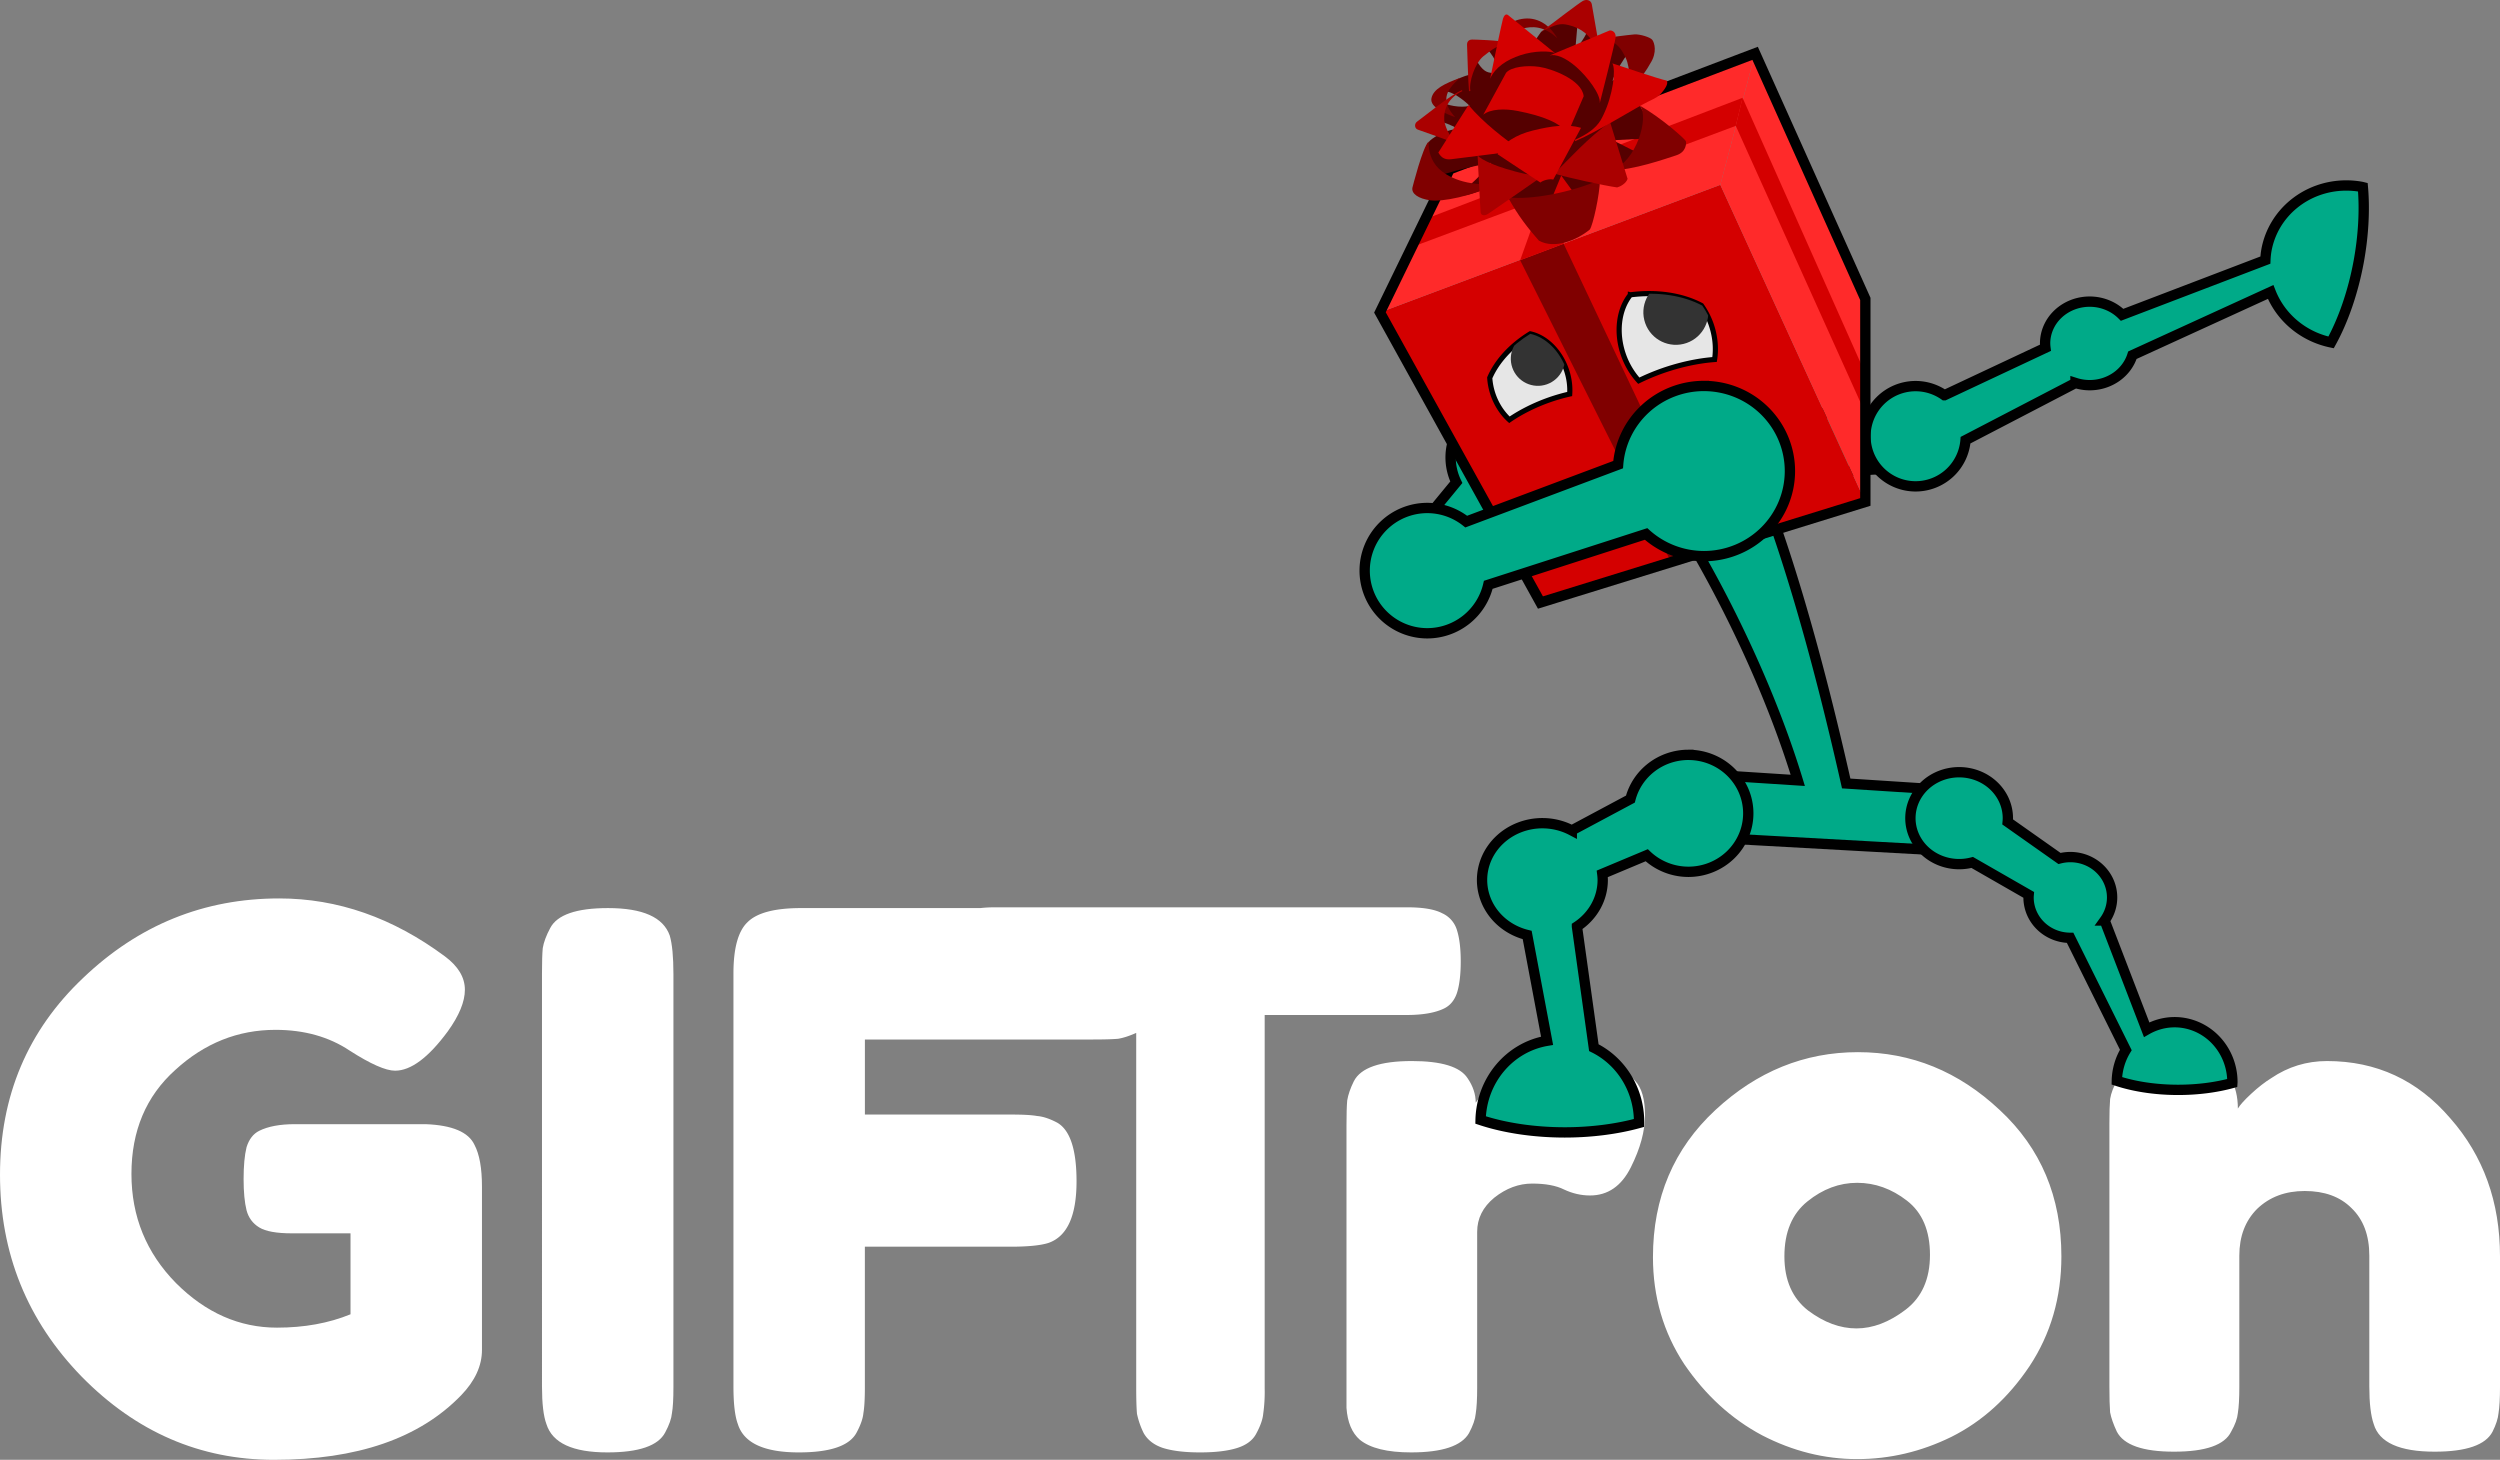 <?xml version="1.0" encoding="UTF-8" standalone="no"?>
<svg
   xmlns:dc="http://purl.org/dc/elements/1.1/"
   xmlns:cc="http://creativecommons.org/ns#"
   xmlns:rdf="http://www.w3.org/1999/02/22-rdf-syntax-ns#"
   xmlns:svg="http://www.w3.org/2000/svg"
   xmlns="http://www.w3.org/2000/svg"
   id="svg64"
   version="1.1"
   viewBox="0 0 85.51 49.932"
   height="188.72"
   width="323.188">
  <rect x="0" y="0" width="85.51" height="49.932" fill="#808080" stroke="none"/>
  <defs
     id="defs8">
    <clipPath
       id="a">
      <path
         style="fill:#e6e6e6;stroke-width:0.265"
         id="path2"
         d="m 43.739,147.685 a 6.615,4.696 0 0 0 -3.616,1.916 3.44,2.646 90 0 0 -0.165,1.188 3.44,2.646 90 0 0 0.48,1.968 6.02,2.778 0 0 1 3.026,-0.38 6.02,2.778 0 0 1 1.45,0.085 3.44,2.646 90 0 0 0.336,-1.673 3.44,2.646 90 0 0 -1.511,-3.104 z" />
    </clipPath>
    <clipPath
       id="b">
      <path
         style="fill:#e6e6e6;stroke-width:0.265"
         id="path5"
         d="m 50.323,147.685 a 6.615,4.696 0 0 1 3.616,1.916 3.44,2.646 90 0 1 0.165,1.188 3.44,2.646 90 0 1 -0.48,1.968 6.02,2.778 0 0 0 -3.026,-0.38 6.02,2.778 0 0 0 -1.45,0.085 3.44,2.646 90 0 1 -0.336,-1.673 3.44,2.646 90 0 1 1.511,-3.104 z" />
    </clipPath>
  </defs>
  <path
     style="fill:#ffffff"
     d="m 10.084,38.451 h 4.47 q 1.372,0.051 1.677,0.711 0.254,0.483 0.254,1.423 v 5.588 q 0,0.813 -0.711,1.55 -2.134,2.209 -6.401,2.209 -3.785,0 -6.579,-2.845 -2.794,-2.87 -2.794,-6.909 0,-4.038 2.845,-6.73 2.845,-2.718 6.706,-2.718 2.997,0 5.664,1.98 0.686,0.509 0.686,1.144 0,0.61 -0.584,1.422 -0.991,1.346 -1.804,1.346 -0.482,0 -1.55,-0.685 -1.066,-0.712 -2.54,-0.712 -1.93,0 -3.428,1.372 -1.499,1.346 -1.499,3.556 0,2.184 1.524,3.734 1.524,1.524 3.455,1.524 1.397,0 2.514,-0.457 v -2.769 H 9.983 q -0.788,0 -1.118,-0.203 -0.33,-0.203 -0.432,-0.584 -0.101,-0.407 -0.101,-1.067 0,-0.686 0.101,-1.092 0.127,-0.407 0.432,-0.56 0.457,-0.228 1.22,-0.228 z m 8.454,-5.156 q 0,-0.584 0.026,-0.864 0.05,-0.304 0.254,-0.685 0.355,-0.686 1.98,-0.686 1.779,0 2.11,0.94 0.126,0.431 0.126,1.32 v 14.123 q 0,0.61 -0.05,0.889 -0.026,0.28 -0.23,0.66 -0.355,0.686 -1.98,0.686 -1.778,0 -2.083,-0.965 -0.153,-0.407 -0.153,-1.296 z"
     id="path10" />
  <path
     style="fill:#ffffff"
     d="m 34.012,31.034 c -0.175,0 -0.333,0.01 -0.483,0.026 h -6.13 c -0.898,0 -1.508,0.16 -1.83,0.482 -0.321,0.305 -0.482,0.89 -0.482,1.753 v 14.122 c 0,0.593 0.05,1.025 0.152,1.296 0.203,0.643 0.898,0.965 2.083,0.965 1.084,0 1.744,-0.228 1.981,-0.686 0.136,-0.254 0.212,-0.474 0.229,-0.66 0.033,-0.186 0.05,-0.483 0.05,-0.89 v -4.8 h 4.98 c 0.592,0 1.023,-0.042 1.294,-0.127 0.644,-0.22 0.966,-0.923 0.966,-2.108 0,-1.084 -0.22,-1.753 -0.66,-2.007 -0.255,-0.135 -0.483,-0.211 -0.687,-0.228 -0.186,-0.034 -0.482,-0.05 -0.888,-0.05 h -5.004 v -2.567 h 7.772 c 0.406,0 0.703,-0.008 0.89,-0.025 0.184,-0.03 0.392,-0.1 0.618,-0.201 v 12.14 c 0,0.389 0.009,0.685 0.026,0.888 a 2.8,2.8 0 0 0 0.229,0.66 c 0.135,0.238 0.355,0.407 0.66,0.509 0.322,0.101 0.745,0.152 1.27,0.152 0.525,0 0.948,-0.05 1.27,-0.152 0.322,-0.102 0.542,-0.271 0.66,-0.508 0.136,-0.254 0.212,-0.475 0.229,-0.66 a 5.3,5.3 0 0 0 0.05,-0.864 v -12.777 h 4.852 c 0.559,0 0.99,-0.076 1.295,-0.228 0.203,-0.102 0.348,-0.28 0.432,-0.533 0.085,-0.271 0.127,-0.627 0.127,-1.068 0,-0.44 -0.042,-0.795 -0.127,-1.066 a 0.92,0.92 0 0 0 -0.508,-0.585 c -0.254,-0.135 -0.652,-0.203 -1.193,-0.203 z"
     id="path12" />
  <path
     style="fill:#ffffff"
     d="m 55.148,36.445 q 0.483,0.152 0.788,0.533 0.33,0.356 0.33,1.168 0,0.813 -0.483,1.778 -0.482,0.966 -1.397,0.966 -0.457,0 -0.889,-0.204 -0.406,-0.203 -1.092,-0.203 -0.686,0 -1.295,0.483 -0.585,0.482 -0.585,1.168 v 5.334 q 0,0.584 -0.05,0.89 -0.026,0.279 -0.229,0.66 -0.381,0.66 -1.981,0.66 -1.22,0 -1.753,-0.432 -0.406,-0.355 -0.457,-1.092 v -9.652 q 0,-0.584 0.025,-0.864 0.051,-0.304 0.229,-0.66 0.356,-0.686 1.981,-0.686 1.524,0 1.905,0.584 0.28,0.407 0.28,0.839 0.127,-0.178 0.355,-0.432 0.254,-0.254 1.042,-0.686 0.787,-0.432 1.371,-0.432 0.61,0 1.016,0.076 0.407,0.051 0.89,0.204 z m 1.39,6.553 q 0,-3.048 2.134,-5.03 2.134,-1.98 4.877,-1.98 2.743,0 4.851,1.98 2.108,1.956 2.108,5.004 0,2.109 -1.092,3.76 -1.092,1.625 -2.667,2.413 -1.55,0.762 -3.226,0.762 -1.676,0 -3.25,-0.813 -1.576,-0.838 -2.668,-2.439 -1.067,-1.625 -1.067,-3.657 z m 5.31,1.829 q 0.812,0.61 1.65,0.61 0.838,0 1.676,-0.636 0.839,-0.635 0.839,-1.88 0,-1.244 -0.788,-1.854 -0.787,-0.61 -1.702,-0.61 -0.914,0 -1.701,0.636 -0.788,0.635 -0.788,1.88 0,1.219 0.813,1.854 z m 17.744,-8.535 q 2.54,0 4.216,1.956 1.702,1.93 1.702,4.724 v 4.47 q 0,0.585 -0.05,0.89 -0.026,0.28 -0.204,0.635 -0.356,0.686 -1.981,0.686 -1.804,0 -2.083,-0.94 -0.152,-0.432 -0.152,-1.296 v -4.47 q 0,-1.041 -0.61,-1.626 -0.584,-0.584 -1.6,-0.584 -0.99,0 -1.626,0.61 -0.61,0.61 -0.61,1.6 v 4.496 q 0,0.584 -0.05,0.889 -0.026,0.28 -0.229,0.635 -0.33,0.686 -1.956,0.686 -1.6,0 -1.955,-0.686 -0.178,-0.381 -0.23,-0.66 -0.024,-0.305 -0.024,-0.89 v -8.991 q 0,-0.559 0.025,-0.838 0.05,-0.305 0.254,-0.66 0.356,-0.636 1.956,-0.636 1.55,0 1.905,0.584 0.254,0.432 0.254,1.042 0.101,-0.178 0.457,-0.508 0.356,-0.33 0.686,-0.534 0.863,-0.584 1.905,-0.584 z"
     id="path14" />
  <g
     transform="matrix(0.5,0,0,0.5,7.446,-50.963)"
     id="g58">
    <path
       d="m 88.437,129.223 a 4.096,4 0 0 0 -4.096,4 4.096,4 0 0 0 0.39,1.693 l -3.504,4.26 3.572,3.44 3.117,-5.429 a 4.096,4 0 0 0 0.521,0.037 4.096,4 0 0 0 3.498,-1.93 l 6.289,-0.368 c 3.567,5.178 7.604,12.957 9.866,20.382 l -8.078,-0.522 0.794,4.366 17.86,0.992 0.793,-4.1 -8.056,-0.522 c -2.19,-9.714 -4.29,-16.48 -6.105,-21.01 l 10.722,-0.628 -0.066,-3.902 -24.232,0.86 a 4.096,4 0 0 0 -3.285,-1.62 z"
       id="path16"
       style="fill:#00aa88;stroke:#000000;stroke-width:0.706" />
    <path
       d="m 100.608,153.564 a 4.096,4 0 0 0 -3.967,3.026 l -4.01,2.144 a 4.127,3.89 0 0 0 -2.011,-0.495 4.127,3.89 0 0 0 -4.128,3.89 4.127,3.89 0 0 0 3.087,3.758 l 1.361,7.236 a 5.424,5.622 0 0 0 -4.548,5.419 9.591,4.233 0 0 0 5.75,0.85 9.591,4.233 0 0 0 5.089,-0.647 5.424,5.622 0 0 0 0.003,-0.08 5.424,5.622 0 0 0 -3.095,-5.071 l -1.156,-8.283 a 4.127,3.89 0 0 0 1.764,-3.182 4.127,3.89 0 0 0 -0.03,-0.424 l 3.04,-1.274 a 4.096,4 0 0 0 2.85,1.134 4.096,4 0 0 0 4.097,-4 4.096,4 0 0 0 -4.096,-4 z m 18.521,1.188 a 3.334,3.143 0 0 0 -3.334,3.143 3.334,3.143 0 0 0 3.334,3.144 3.334,3.143 0 0 0 0.894,-0.115 l 3.864,2.217 a 2.858,2.762 0 0 0 -0.01,0.178 2.858,2.762 0 0 0 2.844,2.762 l 3.811,7.673 a 3.955,4.1 0 0 0 -0.616,2.108 6.994,3.087 0 0 0 4.192,0.62 6.994,3.087 0 0 0 3.711,-0.472 3.955,4.1 0 0 0 0.003,-0.058 3.955,4.1 0 0 0 -3.955,-4.1 3.955,4.1 0 0 0 -1.912,0.514 l -2.873,-7.471 a 2.858,2.762 0 0 0 0.511,-1.576 2.858,2.762 0 0 0 -2.858,-2.762 2.858,2.762 0 0 0 -0.741,0.096 l -3.545,-2.5 a 3.334,3.143 0 0 0 0.013,-0.258 3.334,3.143 0 0 0 -3.333,-3.143 z m 26.421,-40.137 a 5.622,5.424 10.486 0 0 -5.397,4.407 5.622,5.424 10.486 0 0 -0.075,0.697 l -9.8,3.743 a 3.048,2.857 0 0 0 -2.22,-0.902 3.048,2.857 0 0 0 -3.048,2.858 3.048,2.857 0 0 0 0.021,0.3 l -6.909,3.245 a 3.429,3.429 0 0 0 -1.97,-0.624 3.429,3.429 0 0 0 -3.43,3.429 3.429,3.429 0 0 0 3.43,3.429 3.429,3.429 0 0 0 3.415,-3.16 l 7.521,-3.913 a 3.048,2.857 0 0 0 0.97,0.151 3.048,2.857 0 0 0 2.923,-2.05 l 9.456,-4.326 a 5.622,5.424 10.486 0 0 4.136,3.451 4.233,9.591 10.486 0 0 1.884,-5.497 4.233,9.591 10.486 0 0 0.289,-5.123 5.622,5.424 10.486 0 0 -0.078,-0.019 5.622,5.424 10.486 0 0 -1.118,-0.096 z"
       id="path18"
       style="fill:#00aa88;stroke:#000000;stroke-width:0.706" />
    <path
       d="m 79.507,123.301 23.284,-8.731 9.922,21.696 -22.226,6.879 z"
       id="path20"
       style="fill:#d40000" />
    <path
       d="m 102.79,114.57 2.382,-8.996 7.54,16.801 v 13.89 z"
       id="path22"
       style="fill:#ff2a2a" />
    <path
       d="m 79.507,123.301 4.763,-9.79 20.902,-7.937 -2.381,8.996 z"
       id="path24"
       style="fill:#ff2a2a" />
    <path
       d="m 89.098,119.73 10.32,20.637 2.579,-0.794 -9.922,-20.968 z"
       id="path26"
       style="fill:#800000" />
    <path
       d="m 104.312,108.617 -10.208,3.902 1.08,-3.24 -2.778,1.19 -1.116,3.126 -8.608,3.29 -0.926,1.918 8.857,-3.314 -1.515,4.24 2.977,-1.124 1.395,-4.186 10.379,-3.884 z"
       id="path28"
       style="fill:#d40000" />
    <path
       d="m 103.849,110.535 8.797,19.513 v -2.712 l -8.334,-18.72 z"
       id="path30"
       style="fill:#d40000" />
    <path
       d="m 89.792,124.764 a 4.696,6.615 70.595 0 0 -2.774,3.009 3.44,2.646 70.595 0 0 0.24,1.174 3.44,2.646 70.595 0 0 1.105,1.697 2.778,6.02 70.595 0 1 2.728,-1.364 2.778,6.02 70.595 0 1 1.397,-0.401 3.44,2.646 70.595 0 0 -0.24,-1.69 3.44,2.646 70.595 0 0 -2.456,-2.425 z m 6.848,-2.67 a 5.636,7.937 70.595 0 1 4.857,0.727 4.128,3.175 70.595 0 1 0.66,1.278 4.128,3.175 70.595 0 1 0.242,2.419 3.334,7.223 70.595 0 0 -3.577,0.776 3.334,7.223 70.595 0 0 -1.608,0.675 4.128,3.175 70.595 0 1 -1.046,-1.76 4.128,3.175 70.595 0 1 0.473,-4.115 z"
       id="path32"
       style="fill:#e6e6e6;stroke:#000000;stroke-width:0.353" />
    <circle
       clip-path="url(#a)"
       transform="rotate(-19.405,-0.265,1.547)"
       r="1.852"
       cy="149.466"
       cx="43.662"
       id="circle34"
       style="fill:#333333" />
    <circle
       clip-path="url(#b)"
       transform="matrix(1.132,-0.399,0.399,1.132,-19.197,-24.998)"
       cx="52.394"
       cy="149.466"
       r="1.852"
       id="circle36"
       style="fill:#333333" />
    <path
       d="m 105.172,105.574 -20.902,7.936 -4.763,9.79 10.98,19.844 22.225,-6.88 v -13.89 z"
       id="path38"
       style="fill:none;stroke:#000000;stroke-width:0.706" />
    <path
       d="m 91.908,113.934 1.387,1.904 1.263,-1.612 -0.342,-0.954 1.156,0.285 1.992,-1.063 -1.922,-0.974 3.066,-0.158 -1.22,-2.21 -1.34,-0.05 0.68,-1.006 0.213,-1.664 c 0,0 -0.803,0.746 -1.423,1.02 0.211,-0.79 1.422,-2.403 1.422,-2.403 0,0 -1.099,-0.605 -1.925,-0.525 -0.206,0.02 -0.437,0.08 -0.668,0.159 -0.083,-0.373 -0.132,-0.53 -0.513,-0.705 -0.256,0.67 -0.862,1.343 -0.862,1.343 l 0.18,-2.086 c 0,0 -1.435,0.08 -2.52,0.87 -0.678,0.94 -0.755,1.27 -0.755,1.27 0,0 -1.138,-0.348 -2.056,-0.322 -0.493,0.059 -0.932,0.159 -0.932,0.159 0,0 0.467,0.518 0.578,0.833 0,0 0.031,0.496 -0.178,0.87 -0.317,-0.023 -0.656,-0.075 -1.117,-0.929 -0.29,0.272 -0.305,0.666 -0.426,1.049 -0.211,0.052 -0.417,0.119 -0.609,0.202 -0.518,0.225 -0.934,0.608 -1.153,0.948 0.56,-0.077 1.47,0.685 1.758,0.98 -0.618,0.168 -1.61,-0.049 -1.917,-0.265 l -0.26,1.365 c 0.471,0.008 0.815,0.185 1.377,0.463 -0.723,0.084 -1.477,0.437 -1.913,0.817 -0.524,0.516 -0.787,2.605 -0.732,2.964 1.151,-0.648 3.69,-1.224 4.916,-1.444 -0.525,0.666 -1.548,1.709 -2.264,2.127 0.2,0.357 1.53,-0.217 2.452,-0.59 0.482,-0.194 1.185,-0.6 1.185,-0.6 0,0 -0.349,1.084 -0.216,1.422 0.133,0.338 2.337,1.665 2.337,1.665 z"
       id="path40"
       style="fill:#550000" />
    <path
       d="m 94.558,114.226 c -0.016,1.013 -0.482,3.12 -0.696,3.402 -0.881,0.724 -2.408,1.362 -3.484,0.757 -0.718,-0.815 -1.44,-1.722 -2.108,-2.961 1.527,0.203 4.364,-0.341 6.288,-1.198 z m 0.814,-0.669 c 1.378,0.038 3.725,-0.785 4.411,-1.008 0.686,-0.223 0.69,-0.822 0.652,-0.961 -0.038,-0.14 -1.677,-1.602 -3.147,-2.437 0.67,0.79 -0.274,3.886 -1.916,4.406 z M 98,106.268 c 0.496,-0.77 0.278,-1.421 0.144,-1.609 -0.134,-0.188 -0.856,-0.404 -1.222,-0.38 -0.367,0.025 -2.007,0.245 -2.007,0.245 0.894,0.394 1.084,0.714 1.41,1.375 0.32,0.654 0.304,2.197 0.304,2.197 0,0 0.902,-0.954 1.37,-1.828 z m -6.353,-1.718 c -0.692,-1.177 -1.658,-1.532 -2.629,-1.287 -0.857,0.215 -1.611,1.09 -1.496,2.74 0.37,-1.464 0.982,-1.886 1.748,-2.117 0.613,-0.185 1.481,-0.196 2.377,0.664 z m -6.649,2.698 c -1.072,0.402 -1.826,0.756 -1.965,1.391 -0.139,0.636 0.996,1.076 1.616,1.3 -0.924,-1.039 -0.765,-1.754 0.35,-2.691 z m -2.157,4.358 c -0.41,0.357 -1.113,3.16 -1.113,3.16 -0.075,0.413 0.41,0.75 1.229,0.864 0.819,0.114 2.826,-0.28 4.644,-1.146 -2.214,0.245 -3.535,-0.5 -4.072,-1.027 -0.536,-0.528 -0.718,-1.229 -0.688,-1.85 z"
       id="path42"
       style="fill:#800000" />
    <path
       d="m 95.252,110.282 1.196,3.88 c -0.103,0.308 -0.48,0.523 -0.713,0.586 -0.838,-0.11 -3.504,-0.696 -4.298,-0.948 0.882,-0.874 2.416,-2.56 3.815,-3.518 z"
       id="path44"
       style="fill:#aa0000" />
    <path
       d="m 92.867,111.582 c 1.489,-0.628 4.31,-2.382 4.952,-2.687 0.643,-0.305 0.764,-0.394 0.954,-0.613 0.189,-0.22 0.495,-0.62 0.352,-0.843 -0.458,-0.082 -3.377,-1.066 -3.719,-1.179 0.263,0.433 0.027,2.205 -0.604,3.508 -0.227,0.469 -0.48,1.064 -1.977,1.732 0.038,-0.01 0.042,0.082 0.042,0.082 z"
       id="path46"
       style="fill:#d40000" />
    <path
       d="m 94.632,105.853 -0.633,-3.64 c -0.056,-0.284 -0.364,-0.35 -0.601,-0.23 -0.237,0.12 -2.126,1.566 -2.866,2.122 0.691,-0.356 1.165,-0.596 1.666,-0.508 0.5,0.089 1.94,0.428 2.275,2.28 -0.024,-0.012 0.16,-0.024 0.16,-0.024 z m -6.178,-0.999 c -0.943,-0.193 -2.442,-0.217 -2.63,-0.222 -0.188,-0.005 -0.367,0.1 -0.359,0.359 0.008,0.26 0.089,2.853 0.135,3.177 l 0.097,-0.026 c -0.127,-0.545 0.295,-1.893 0.891,-2.372 0.596,-0.479 1.046,-0.806 1.866,-0.916 z m -3.331,3.238 c -0.787,0.307 -2.802,1.974 -3.05,2.134 -0.246,0.16 -0.195,0.501 0.031,0.57 0.226,0.07 2.362,0.837 2.852,1.04 -0.043,-0.006 0,0 0,0 -0.557,-0.297 -0.962,-1.103 -1.05,-1.658 -0.049,-0.79 0.28,-1.57 1.236,-2.016 z m 1.063,4.458 c 0,0 0.184,3.743 0.212,3.923 0.028,0.18 0.254,0.249 0.5,0.088 0.248,-0.16 3.805,-2.637 3.805,-2.637 -0.81,0.07 -1.822,-0.225 -2.566,-0.445 -0.61,-0.18 -1.693,-0.588 -1.951,-0.929 z"
       id="path48"
       style="fill:#aa0000" />
    <path
       d="m 87.046,107.31 c 0.347,-0.786 1.143,-1.3 2.073,-1.608 0.952,-0.316 2.031,-0.307 2.368,-0.137 0,0 -3.056,-2.48 -3.214,-2.605 -0.158,-0.125 -0.28,0.038 -0.349,0.244 -0.068,0.205 -0.818,3.79 -0.878,4.105 z m 4.069,-1.588 4.097,-1.708 c 0.116,-0.031 0.453,0.064 0.417,0.467 -0.036,0.402 -1.083,4.497 -1.083,4.497 0.066,-0.597 -0.837,-1.791 -1.6,-2.463 -0.762,-0.672 -1.426,-0.903 -1.831,-0.793 z m -5.55,3.39 -2.063,3.25 c 0.2,0.356 0.445,0.496 0.85,0.46 0.233,-0.02 4.81,-0.61 4.81,-0.61 -1.119,-0.763 -2.587,-1.897 -3.597,-3.1 z"
       id="path50"
       style="fill:#d40000" />
    <path
       d="m 86.574,109.773 1.564,-2.871 c 0.364,-0.417 1.435,-0.52 2.254,-0.405 0.818,0.115 2.93,0.87 3.053,2.013 l -1.12,2.602 c -0.351,-0.764 -1.741,-1.27 -3.373,-1.59 -0.93,-0.183 -1.884,-0.144 -2.378,0.251 0.019,-0.005 0,0 0,0 z"
       id="path52"
       style="fill:#d40000" />
    <path
       d="m 93.263,110.67 c -0.923,-0.272 -2.005,-0.135 -3.307,0.187 -1.089,0.268 -2.093,0.847 -2.4,1.621 0.028,0.03 2.928,1.935 2.928,1.935 0.184,-0.162 0.665,-0.276 0.878,-0.2 z"
       id="path54"
       style="fill:#d40000" />
    <path
       d="m 101.666,128.328 a 5.887,5.82 0 0 0 -5.865,5.383 l -10.391,3.897 a 4.286,4.286 0 0 0 -2.662,-0.932 4.286,4.286 0 0 0 -4.286,4.286 4.286,4.286 0 0 0 4.286,4.286 4.286,4.286 0 0 0 4.17,-3.316 l 10.795,-3.479 a 5.887,5.82 0 0 0 3.953,1.517 5.887,5.82 0 0 0 5.887,-5.821 5.887,5.82 0 0 0 -5.887,-5.82 z"
       id="path56"
       style="fill:#00aa88;stroke:#000000;stroke-width:0.706" />
  </g>
</svg>
